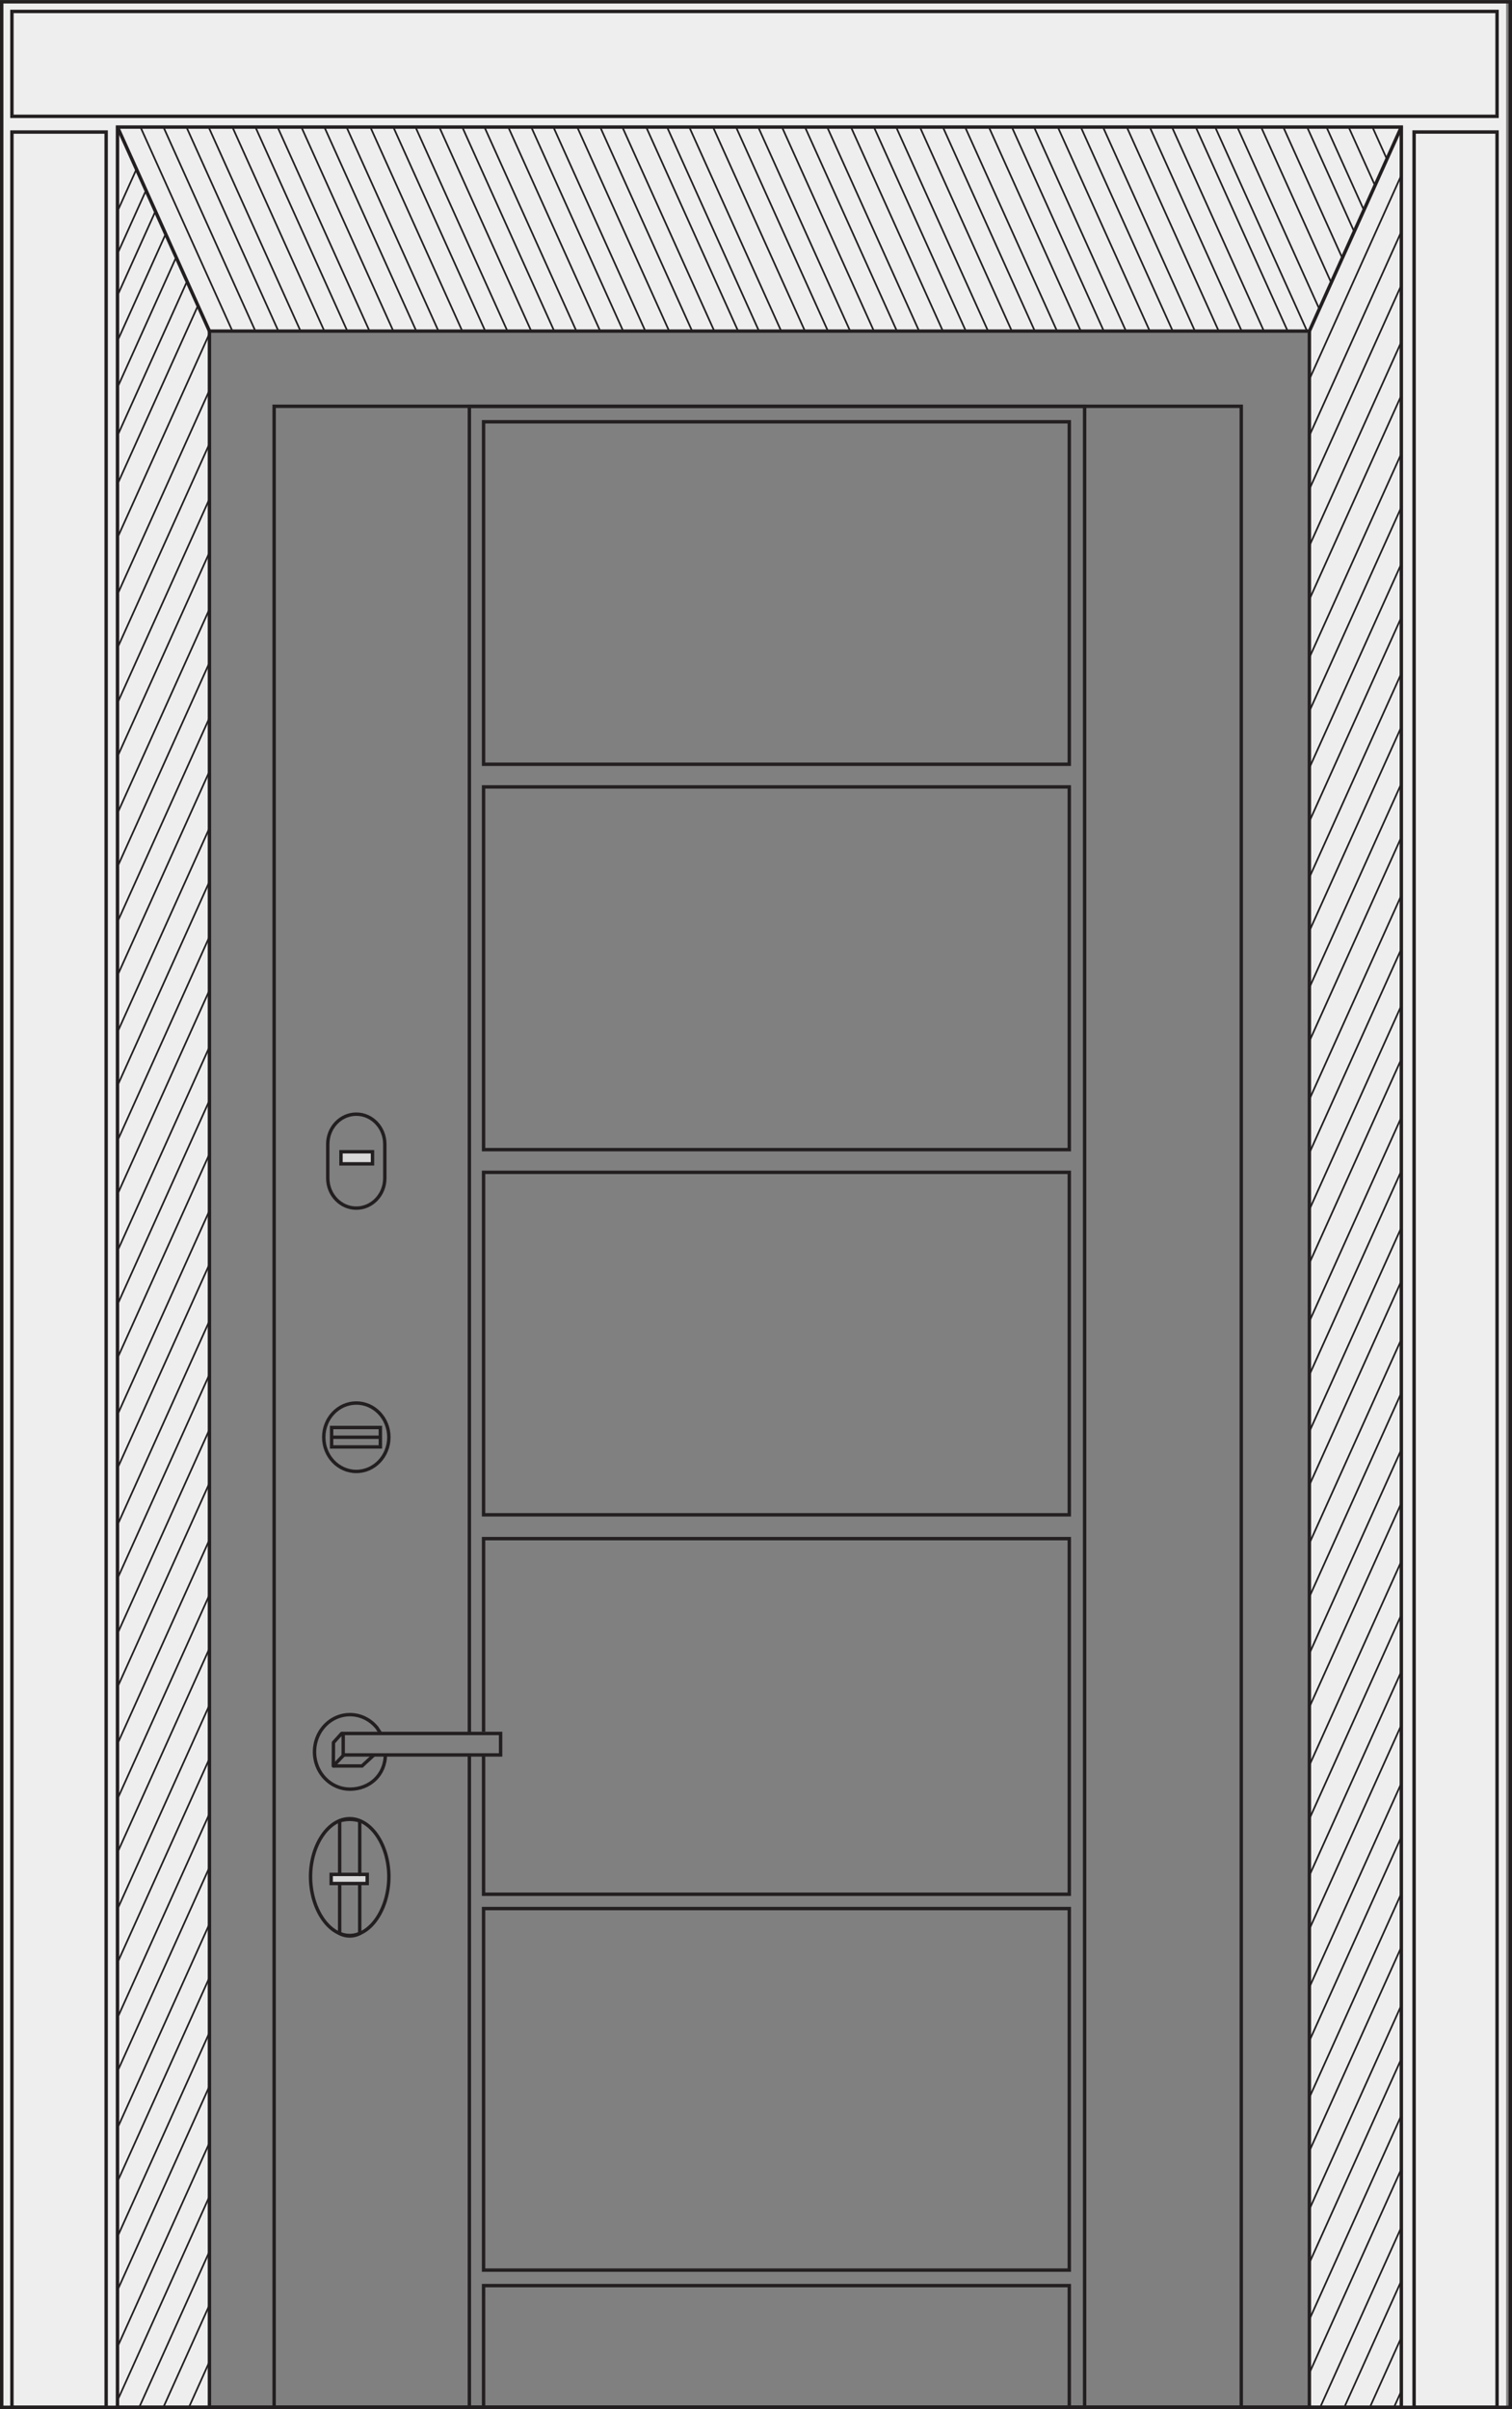 <svg width="595" height="948" viewBox="0 0 595 948" fill="none" xmlns="http://www.w3.org/2000/svg">
<rect x="0" y="0" width="595" height="948" fill="#808080" stroke="none"/>
<path d="M146.579 453.039H134.184V457.969H146.579V453.039Z" fill="#D8D8D8"/>
<path d="M144.501 737.594H129.988V741.172H144.501V737.594Z" fill="#D8D8D8"/>
<path d="M521.991 0.295H74.495V130.296H521.991V0.295Z" fill="#EEEEEE"/>
<path d="M82.415 0.295H0.67V947.295H82.415V0.295Z" fill="#EEEEEE"/>
<path d="M592.708 0.295H515.265V947.295H592.708V0.295Z" fill="#EEEEEE"/>
<path d="M488.463 159.877H107.877V947.294H488.463V159.877Z" stroke="#231F20" stroke-width="1.34" stroke-miterlimit="10"/>
<path d="M184.705 682.559V159.877H426.819V947.294H184.705V690.053" stroke="#231F20" stroke-width="1.34" stroke-miterlimit="10"/>
<path d="M420.788 309.656H190.293V452.392H420.788V309.656Z" stroke="#231F20" stroke-width="1.34" stroke-miterlimit="10"/>
<path d="M420.788 461.322H190.293V596.085H420.788V461.322Z" stroke="#231F20" stroke-width="1.34" stroke-miterlimit="10"/>
<path d="M420.788 165.977H190.293V300.739H420.788V165.977Z" stroke="#231F20" stroke-width="1.34" stroke-miterlimit="10"/>
<path d="M190.293 681.418V605.465H420.788V745.397H190.293V690.052" stroke="#231F20" stroke-width="1.34" stroke-miterlimit="10"/>
<path d="M420.788 751.031H190.293V893.302H420.788V751.031Z" stroke="#231F20" stroke-width="1.34" stroke-miterlimit="10"/>
<path d="M420.788 899.402H190.293V947.295H420.788V899.402Z" stroke="#231F20" stroke-width="1.34" stroke-miterlimit="10"/>
<path d="M140.214 438.432H140.201C134.006 438.432 128.984 443.71 128.984 450.222V463.618C128.984 470.129 134.006 475.408 140.201 475.408H140.214C146.409 475.408 151.431 470.129 151.431 463.618V450.222C151.431 443.71 146.409 438.432 140.214 438.432Z" stroke="#231F20" stroke-width="1.34" stroke-miterlimit="10"/>
<path d="M140.215 579.026C147.29 579.026 153.026 572.997 153.026 565.56C153.026 558.123 147.29 552.094 140.215 552.094C133.139 552.094 127.403 558.123 127.403 565.56C127.403 572.997 133.139 579.026 140.215 579.026Z" stroke="#231F20" stroke-width="1.34" stroke-miterlimit="10"/>
<path d="M151.645 690.363C151.645 698.448 145.441 704.04 137.735 704.04C135.393 704.044 133.088 703.427 131.032 702.248C128.976 701.069 127.236 699.364 125.971 697.292C124.707 695.219 123.96 692.845 123.798 690.389C123.636 687.933 124.065 685.474 125.046 683.238C126.026 681.002 127.527 679.062 129.408 677.596C131.29 676.13 133.492 675.186 135.813 674.85C138.133 674.514 140.496 674.798 142.685 675.675C144.873 676.552 146.817 677.994 148.335 679.868L149.782 682.122" stroke="#231F20" stroke-width="1.34" stroke-miterlimit="10"/>
<path d="M153.026 738.468C153.026 750.723 146.125 761.625 137.615 761.625C129.106 761.625 122.204 750.723 122.204 738.468C122.204 726.213 129.106 715.662 137.615 715.662C146.125 715.662 153.026 726.213 153.026 738.468Z" stroke="#231F20" stroke-width="1.34" stroke-miterlimit="10"/>
<path d="M594.33 0.703H0.67V947.294H594.33V0.703Z" stroke="#231F20" stroke-width="1.34" stroke-miterlimit="10"/>
<path d="M551.447 50.006H46.233V947.296H551.447V50.006Z" stroke="#231F20" stroke-width="1.34" stroke-miterlimit="10"/>
<path d="M515.264 130.297H82.415V947.295H515.264V130.297Z" stroke="#231F20" stroke-width="1.34" stroke-miterlimit="10"/>
<path d="M46.233 50.006L82.416 130.297" stroke="#231F20" stroke-width="1.34" stroke-miterlimit="10"/>
<path d="M64.324 50.006L100.507 130.297" stroke="#231F20" stroke-width="0.67" stroke-miterlimit="10"/>
<path d="M55.279 50.006L91.462 130.297" stroke="#231F20" stroke-width="0.67" stroke-miterlimit="10"/>
<path d="M46.233 513.342L82.416 433.051" stroke="#231F20" stroke-width="0.67" stroke-miterlimit="10"/>
<path d="M46.233 492.27L82.416 411.979" stroke="#231F20" stroke-width="0.67" stroke-miterlimit="10"/>
<path d="M46.233 469.971L82.416 389.68" stroke="#231F20" stroke-width="0.67" stroke-miterlimit="10"/>
<path d="M46.233 448.897L82.416 368.605" stroke="#231F20" stroke-width="0.67" stroke-miterlimit="10"/>
<path d="M46.233 427.219L82.416 346.928" stroke="#231F20" stroke-width="0.67" stroke-miterlimit="10"/>
<path d="M46.233 406.147L82.416 325.855" stroke="#231F20" stroke-width="0.67" stroke-miterlimit="10"/>
<path d="M46.233 383.848L82.416 303.557" stroke="#231F20" stroke-width="0.67" stroke-miterlimit="10"/>
<path d="M46.233 362.774L82.416 282.482" stroke="#231F20" stroke-width="0.67" stroke-miterlimit="10"/>
<path d="M46.233 341.082L82.416 260.791" stroke="#231F20" stroke-width="0.67" stroke-miterlimit="10"/>
<path d="M46.233 320.008L82.416 239.717" stroke="#231F20" stroke-width="0.67" stroke-miterlimit="10"/>
<path d="M46.233 297.711L82.416 217.42" stroke="#231F20" stroke-width="0.67" stroke-miterlimit="10"/>
<path d="M46.233 276.637L82.416 196.346" stroke="#231F20" stroke-width="0.67" stroke-miterlimit="10"/>
<path d="M46.233 254.959L82.416 174.668" stroke="#231F20" stroke-width="0.67" stroke-miterlimit="10"/>
<path d="M46.233 233.887L82.416 153.596" stroke="#231F20" stroke-width="0.67" stroke-miterlimit="10"/>
<path d="M46.233 211.588L82.416 131.297" stroke="#231F20" stroke-width="0.67" stroke-miterlimit="10"/>
<path d="M46.233 190.515L77.9 120.268" stroke="#231F20" stroke-width="0.67" stroke-miterlimit="10"/>
<path d="M46.233 171.442L73.598 110.73" stroke="#231F20" stroke-width="0.67" stroke-miterlimit="10"/>
<path d="M46.233 152.454L69.323 101.236" stroke="#231F20" stroke-width="0.67" stroke-miterlimit="10"/>
<path d="M46.233 134.155L65.196 92.08" stroke="#231F20" stroke-width="0.67" stroke-miterlimit="10"/>
<path d="M46.233 116.282L61.162 83.137" stroke="#231F20" stroke-width="0.67" stroke-miterlimit="10"/>
<path d="M46.233 99.829L57.463 74.91" stroke="#231F20" stroke-width="0.67" stroke-miterlimit="10"/>
<path d="M46.233 83.136L53.698 66.57" stroke="#231F20" stroke-width="0.67" stroke-miterlimit="10"/>
<path d="M74.375 947.211L82.415 929.35" stroke="#231F20" stroke-width="0.67" stroke-miterlimit="10"/>
<path d="M64.324 947.21L82.415 907.064" stroke="#231F20" stroke-width="0.67" stroke-miterlimit="10"/>
<path d="M54.782 947.295L82.415 885.992" stroke="#231F20" stroke-width="0.67" stroke-miterlimit="10"/>
<path d="M46.233 944.59L82.416 864.299" stroke="#231F20" stroke-width="0.67" stroke-miterlimit="10"/>
<path d="M46.233 923.518L82.416 843.227" stroke="#231F20" stroke-width="0.67" stroke-miterlimit="10"/>
<path d="M46.233 901.219L82.416 820.928" stroke="#231F20" stroke-width="0.67" stroke-miterlimit="10"/>
<path d="M46.233 880.147L82.416 799.855" stroke="#231F20" stroke-width="0.67" stroke-miterlimit="10"/>
<path d="M46.233 858.467L82.416 778.176" stroke="#231F20" stroke-width="0.67" stroke-miterlimit="10"/>
<path d="M46.233 837.395L82.416 757.104" stroke="#231F20" stroke-width="0.67" stroke-miterlimit="10"/>
<path d="M46.233 815.096L82.416 734.805" stroke="#231F20" stroke-width="0.67" stroke-miterlimit="10"/>
<path d="M46.233 794.024L82.416 713.732" stroke="#231F20" stroke-width="0.67" stroke-miterlimit="10"/>
<path d="M46.233 772.33L82.416 692.039" stroke="#231F20" stroke-width="0.67" stroke-miterlimit="10"/>
<path d="M46.233 751.258L82.416 670.967" stroke="#231F20" stroke-width="0.67" stroke-miterlimit="10"/>
<path d="M46.233 728.973L82.416 648.682" stroke="#231F20" stroke-width="0.67" stroke-miterlimit="10"/>
<path d="M46.233 707.887L82.416 627.596" stroke="#231F20" stroke-width="0.67" stroke-miterlimit="10"/>
<path d="M46.233 686.207L82.416 605.916" stroke="#231F20" stroke-width="0.67" stroke-miterlimit="10"/>
<path d="M46.233 663.908L82.416 583.617" stroke="#231F20" stroke-width="0.67" stroke-miterlimit="10"/>
<path d="M46.233 642.836L82.416 562.545" stroke="#231F20" stroke-width="0.67" stroke-miterlimit="10"/>
<path d="M46.233 621.156L82.416 540.865" stroke="#231F20" stroke-width="0.67" stroke-miterlimit="10"/>
<path d="M46.233 600.084L82.416 519.793" stroke="#231F20" stroke-width="0.67" stroke-miterlimit="10"/>
<path d="M46.233 577.785L82.416 497.494" stroke="#231F20" stroke-width="0.67" stroke-miterlimit="10"/>
<path d="M46.233 556.713L82.416 476.422" stroke="#231F20" stroke-width="0.67" stroke-miterlimit="10"/>
<path d="M46.233 534.414L82.416 454.123" stroke="#231F20" stroke-width="0.67" stroke-miterlimit="10"/>
<path d="M551.447 91.15L515.265 171.442" stroke="#231F20" stroke-width="0.67" stroke-miterlimit="10"/>
<path d="M551.447 68.965L515.265 149.256" stroke="#231F20" stroke-width="0.67" stroke-miterlimit="10"/>
<path d="M551.447 112.225L515.265 192.516" stroke="#231F20" stroke-width="0.67" stroke-miterlimit="10"/>
<path d="M551.447 134.521L515.265 214.813" stroke="#231F20" stroke-width="0.67" stroke-miterlimit="10"/>
<path d="M551.447 155.596L515.265 235.887" stroke="#231F20" stroke-width="0.67" stroke-miterlimit="10"/>
<path d="M551.447 178.5L515.265 258.791" stroke="#231F20" stroke-width="0.67" stroke-miterlimit="10"/>
<path d="M551.447 199.572L515.265 279.863" stroke="#231F20" stroke-width="0.67" stroke-miterlimit="10"/>
<path d="M551.447 221.871L515.265 302.162" stroke="#231F20" stroke-width="0.67" stroke-miterlimit="10"/>
<path d="M551.447 242.943L515.265 323.235" stroke="#231F20" stroke-width="0.67" stroke-miterlimit="10"/>
<path d="M551.447 264.988L515.265 345.28" stroke="#231F20" stroke-width="0.67" stroke-miterlimit="10"/>
<path d="M551.447 286.061L515.265 366.352" stroke="#231F20" stroke-width="0.67" stroke-miterlimit="10"/>
<path d="M551.447 308.359L515.265 388.651" stroke="#231F20" stroke-width="0.67" stroke-miterlimit="10"/>
<path d="M551.447 329.434L515.265 409.725" stroke="#231F20" stroke-width="0.67" stroke-miterlimit="10"/>
<path d="M551.447 352.336L515.265 432.627" stroke="#231F20" stroke-width="0.67" stroke-miterlimit="10"/>
<path d="M551.447 373.41L515.265 453.701" stroke="#231F20" stroke-width="0.67" stroke-miterlimit="10"/>
<path d="M551.447 395.707L515.265 475.998" stroke="#231F20" stroke-width="0.67" stroke-miterlimit="10"/>
<path d="M551.447 416.781L515.265 497.072" stroke="#231F20" stroke-width="0.67" stroke-miterlimit="10"/>
<path d="M551.447 439.686L515.265 519.977" stroke="#231F20" stroke-width="0.67" stroke-miterlimit="10"/>
<path d="M551.447 460.758L515.265 541.049" stroke="#231F20" stroke-width="0.67" stroke-miterlimit="10"/>
<path d="M551.447 483.057L515.265 563.348" stroke="#231F20" stroke-width="0.67" stroke-miterlimit="10"/>
<path d="M551.447 504.129L515.265 584.42" stroke="#231F20" stroke-width="0.67" stroke-miterlimit="10"/>
<path d="M551.447 527.033L515.265 607.324" stroke="#231F20" stroke-width="0.67" stroke-miterlimit="10"/>
<path d="M551.447 548.105L515.265 628.397" stroke="#231F20" stroke-width="0.67" stroke-miterlimit="10"/>
<path d="M551.447 570.404L515.265 650.696" stroke="#231F20" stroke-width="0.67" stroke-miterlimit="10"/>
<path d="M551.447 591.479L515.265 671.77" stroke="#231F20" stroke-width="0.67" stroke-miterlimit="10"/>
<path d="M551.447 614.383L515.265 694.674" stroke="#231F20" stroke-width="0.67" stroke-miterlimit="10"/>
<path d="M551.447 635.455L515.265 715.746" stroke="#231F20" stroke-width="0.67" stroke-miterlimit="10"/>
<path d="M551.447 657.754L515.265 738.045" stroke="#231F20" stroke-width="0.67" stroke-miterlimit="10"/>
<path d="M551.447 678.826L515.265 759.117" stroke="#231F20" stroke-width="0.67" stroke-miterlimit="10"/>
<path d="M551.447 701.73L515.265 782.022" stroke="#231F20" stroke-width="0.67" stroke-miterlimit="10"/>
<path d="M551.447 722.816L515.265 803.108" stroke="#231F20" stroke-width="0.67" stroke-miterlimit="10"/>
<path d="M551.447 745.102L515.265 825.393" stroke="#231F20" stroke-width="0.67" stroke-miterlimit="10"/>
<path d="M551.447 766.174L515.265 846.465" stroke="#231F20" stroke-width="0.67" stroke-miterlimit="10"/>
<path d="M551.447 789.094L515.265 869.385" stroke="#231F20" stroke-width="0.67" stroke-miterlimit="10"/>
<path d="M551.447 810.166L515.265 890.457" stroke="#231F20" stroke-width="0.67" stroke-miterlimit="10"/>
<path d="M551.447 832.449L515.265 912.74" stroke="#231F20" stroke-width="0.67" stroke-miterlimit="10"/>
<path d="M551.447 853.537L515.265 933.828" stroke="#231F20" stroke-width="0.67" stroke-miterlimit="10"/>
<path d="M551.447 876.441L519.513 947.295" stroke="#231F20" stroke-width="0.67" stroke-miterlimit="10"/>
<path d="M551.447 897.514L529.014 947.294" stroke="#231F20" stroke-width="0.67" stroke-miterlimit="10"/>
<path d="M551.447 919.812L539.064 947.295" stroke="#231F20" stroke-width="0.67" stroke-miterlimit="10"/>
<path d="M551.447 940.885L548.553 947.294" stroke="#231F20" stroke-width="0.67" stroke-miterlimit="10"/>
<path d="M73.37 50.006L109.553 130.297" stroke="#231F20" stroke-width="0.67" stroke-miterlimit="10"/>
<path d="M91.461 50.006L127.643 130.297" stroke="#231F20" stroke-width="0.67" stroke-miterlimit="10"/>
<path d="M82.094 50.006L118.276 130.297" stroke="#231F20" stroke-width="0.67" stroke-miterlimit="10"/>
<path d="M100.507 50.006L136.689 130.297" stroke="#231F20" stroke-width="0.67" stroke-miterlimit="10"/>
<path d="M118.599 50.006L154.781 130.297" stroke="#231F20" stroke-width="0.67" stroke-miterlimit="10"/>
<path d="M109.231 50.006L145.414 130.297" stroke="#231F20" stroke-width="0.67" stroke-miterlimit="10"/>
<path d="M127.645 50.006L163.827 130.297" stroke="#231F20" stroke-width="0.67" stroke-miterlimit="10"/>
<path d="M145.735 50.006L181.918 130.297" stroke="#231F20" stroke-width="0.67" stroke-miterlimit="10"/>
<path d="M136.367 50.006L172.55 130.297" stroke="#231F20" stroke-width="0.67" stroke-miterlimit="10"/>
<path d="M154.78 50.006L190.963 130.297" stroke="#231F20" stroke-width="0.67" stroke-miterlimit="10"/>
<path d="M172.872 50.006L209.055 130.297" stroke="#231F20" stroke-width="0.67" stroke-miterlimit="10"/>
<path d="M163.504 50.006L199.686 130.297" stroke="#231F20" stroke-width="0.67" stroke-miterlimit="10"/>
<path d="M181.917 50.006L218.099 130.297" stroke="#231F20" stroke-width="0.67" stroke-miterlimit="10"/>
<path d="M200.009 50.006L236.191 130.297" stroke="#231F20" stroke-width="0.67" stroke-miterlimit="10"/>
<path d="M190.641 50.006L226.823 130.297" stroke="#231F20" stroke-width="0.67" stroke-miterlimit="10"/>
<path d="M209.054 50.006L245.236 130.297" stroke="#231F20" stroke-width="0.67" stroke-miterlimit="10"/>
<path d="M227.145 50.006L263.327 130.297" stroke="#231F20" stroke-width="0.67" stroke-miterlimit="10"/>
<path d="M217.778 50.006L253.961 130.297" stroke="#231F20" stroke-width="0.67" stroke-miterlimit="10"/>
<path d="M236.191 50.006L272.374 130.297" stroke="#231F20" stroke-width="0.67" stroke-miterlimit="10"/>
<path d="M254.282 50.006L290.465 130.297" stroke="#231F20" stroke-width="0.67" stroke-miterlimit="10"/>
<path d="M244.915 50.006L281.097 130.297" stroke="#231F20" stroke-width="0.67" stroke-miterlimit="10"/>
<path d="M262.497 50.006L298.68 130.297" stroke="#231F20" stroke-width="0.67" stroke-miterlimit="10"/>
<path d="M280.588 50.006L316.77 130.297" stroke="#231F20" stroke-width="0.67" stroke-miterlimit="10"/>
<path d="M271.235 50.006L307.418 130.297" stroke="#231F20" stroke-width="0.67" stroke-miterlimit="10"/>
<path d="M289.634 50.006L325.816 130.297" stroke="#231F20" stroke-width="0.67" stroke-miterlimit="10"/>
<path d="M307.725 50.006L343.907 130.297" stroke="#231F20" stroke-width="0.67" stroke-miterlimit="10"/>
<path d="M298.372 50.006L334.555 130.297" stroke="#231F20" stroke-width="0.67" stroke-miterlimit="10"/>
<path d="M316.771 50.006L352.953 130.297" stroke="#231F20" stroke-width="0.67" stroke-miterlimit="10"/>
<path d="M334.862 50.006L371.045 130.297" stroke="#231F20" stroke-width="0.67" stroke-miterlimit="10"/>
<path d="M325.509 50.006L361.691 130.297" stroke="#231F20" stroke-width="0.67" stroke-miterlimit="10"/>
<path d="M343.907 50.006L380.09 130.297" stroke="#231F20" stroke-width="0.67" stroke-miterlimit="10"/>
<path d="M361.999 50.006L398.181 130.297" stroke="#231F20" stroke-width="0.67" stroke-miterlimit="10"/>
<path d="M352.646 50.006L388.828 130.297" stroke="#231F20" stroke-width="0.67" stroke-miterlimit="10"/>
<path d="M371.044 50.006L407.226 130.297" stroke="#231F20" stroke-width="0.67" stroke-miterlimit="10"/>
<path d="M389.135 50.006L425.317 130.297" stroke="#231F20" stroke-width="0.67" stroke-miterlimit="10"/>
<path d="M379.781 50.006L415.964 130.297" stroke="#231F20" stroke-width="0.67" stroke-miterlimit="10"/>
<path d="M398.181 50.006L434.363 130.297" stroke="#231F20" stroke-width="0.67" stroke-miterlimit="10"/>
<path d="M416.271 50.006L452.454 130.297" stroke="#231F20" stroke-width="0.67" stroke-miterlimit="10"/>
<path d="M406.919 50.006L443.101 130.297" stroke="#231F20" stroke-width="0.67" stroke-miterlimit="10"/>
<path d="M425.317 50.006L461.5 130.297" stroke="#231F20" stroke-width="0.67" stroke-miterlimit="10"/>
<path d="M443.409 50.006L479.592 130.297" stroke="#231F20" stroke-width="0.67" stroke-miterlimit="10"/>
<path d="M434.056 50.006L470.238 130.297" stroke="#231F20" stroke-width="0.67" stroke-miterlimit="10"/>
<path d="M452.455 50.006L488.638 130.297" stroke="#231F20" stroke-width="0.67" stroke-miterlimit="10"/>
<path d="M470.546 50.006L506.728 130.297" stroke="#231F20" stroke-width="0.67" stroke-miterlimit="10"/>
<path d="M461.192 50.006L497.375 130.297" stroke="#231F20" stroke-width="0.67" stroke-miterlimit="10"/>
<path d="M478.185 50.006L514.367 130.297" stroke="#231F20" stroke-width="0.67" stroke-miterlimit="10"/>
<path d="M496.275 50.006L523.854 111.224" stroke="#231F20" stroke-width="0.67" stroke-miterlimit="10"/>
<path d="M486.908 50.006L519.178 121.62" stroke="#231F20" stroke-width="0.67" stroke-miterlimit="10"/>
<path d="M514.367 50.006L532.901 91.152" stroke="#231F20" stroke-width="0.67" stroke-miterlimit="10"/>
<path d="M505 50.006L528.224 101.547" stroke="#231F20" stroke-width="0.67" stroke-miterlimit="10"/>
<path d="M521.992 50.006L536.72 82.686" stroke="#231F20" stroke-width="0.67" stroke-miterlimit="10"/>
<path d="M540.083 50.006L545.765 62.613" stroke="#231F20" stroke-width="0.67" stroke-miterlimit="10"/>
<path d="M530.717 50.006L541.089 72.995" stroke="#231F20" stroke-width="0.67" stroke-miterlimit="10"/>
<path d="M551.447 50.006L515.265 130.297" stroke="#231F20" stroke-width="1.34" stroke-miterlimit="10"/>
<path d="M133.661 737.368V716.521C136.239 715.733 138.977 715.733 141.554 716.521V737.65" stroke="#231F20" stroke-width="1.34" stroke-linecap="round" stroke-linejoin="round"/>
<path d="M141.554 741.452V760.863C140.326 761.495 138.976 761.824 137.608 761.824C136.24 761.824 134.89 761.495 133.661 760.863V760.863V741.41" stroke="#231F20" stroke-width="1.34" stroke-miterlimit="10"/>
<path d="M196.994 682.123H135.055V690.575H196.994V682.123Z" stroke="#231F20" stroke-width="1.34" stroke-miterlimit="10"/>
<path d="M134.411 682.164L131.222 685.7L131.168 694.912L135.295 690.574" stroke="#231F20" stroke-width="1.34" stroke-linecap="round" stroke-linejoin="round"/>
<path d="M131.168 694.913H142.465L147.155 690.574" stroke="#231F20" stroke-width="1.34" stroke-miterlimit="10"/>
<path d="M146.579 453.223H134.184V457.984H146.579V453.223Z" stroke="#231F20" stroke-width="1.34" stroke-miterlimit="10"/>
<path d="M149.675 561.729H130.498V569.377H149.675V561.729Z" stroke="#231F20" stroke-width="1.34" stroke-miterlimit="10"/>
<path d="M144.501 737.594H130.323V741.172H144.501V737.594Z" stroke="#231F20" stroke-width="1.34" stroke-miterlimit="10"/>
<path d="M589.117 4.506H4.69V45.778H589.117V4.506Z" stroke="#231F20" stroke-width="1.34" stroke-miterlimit="10"/>
<path d="M556.473 51.95V947.281H589.117V51.95H556.473Z" stroke="#231F20" stroke-width="1.34" stroke-miterlimit="10"/>
<path d="M4.69 51.963L4.69 947.295H41.771L41.771 51.963H4.69Z" stroke="#231F20" stroke-width="1.34" stroke-miterlimit="10"/>
<path d="M130.498 565.559H149.675" stroke="#231F20" stroke-width="1.34" stroke-miterlimit="10"/>
</svg>
